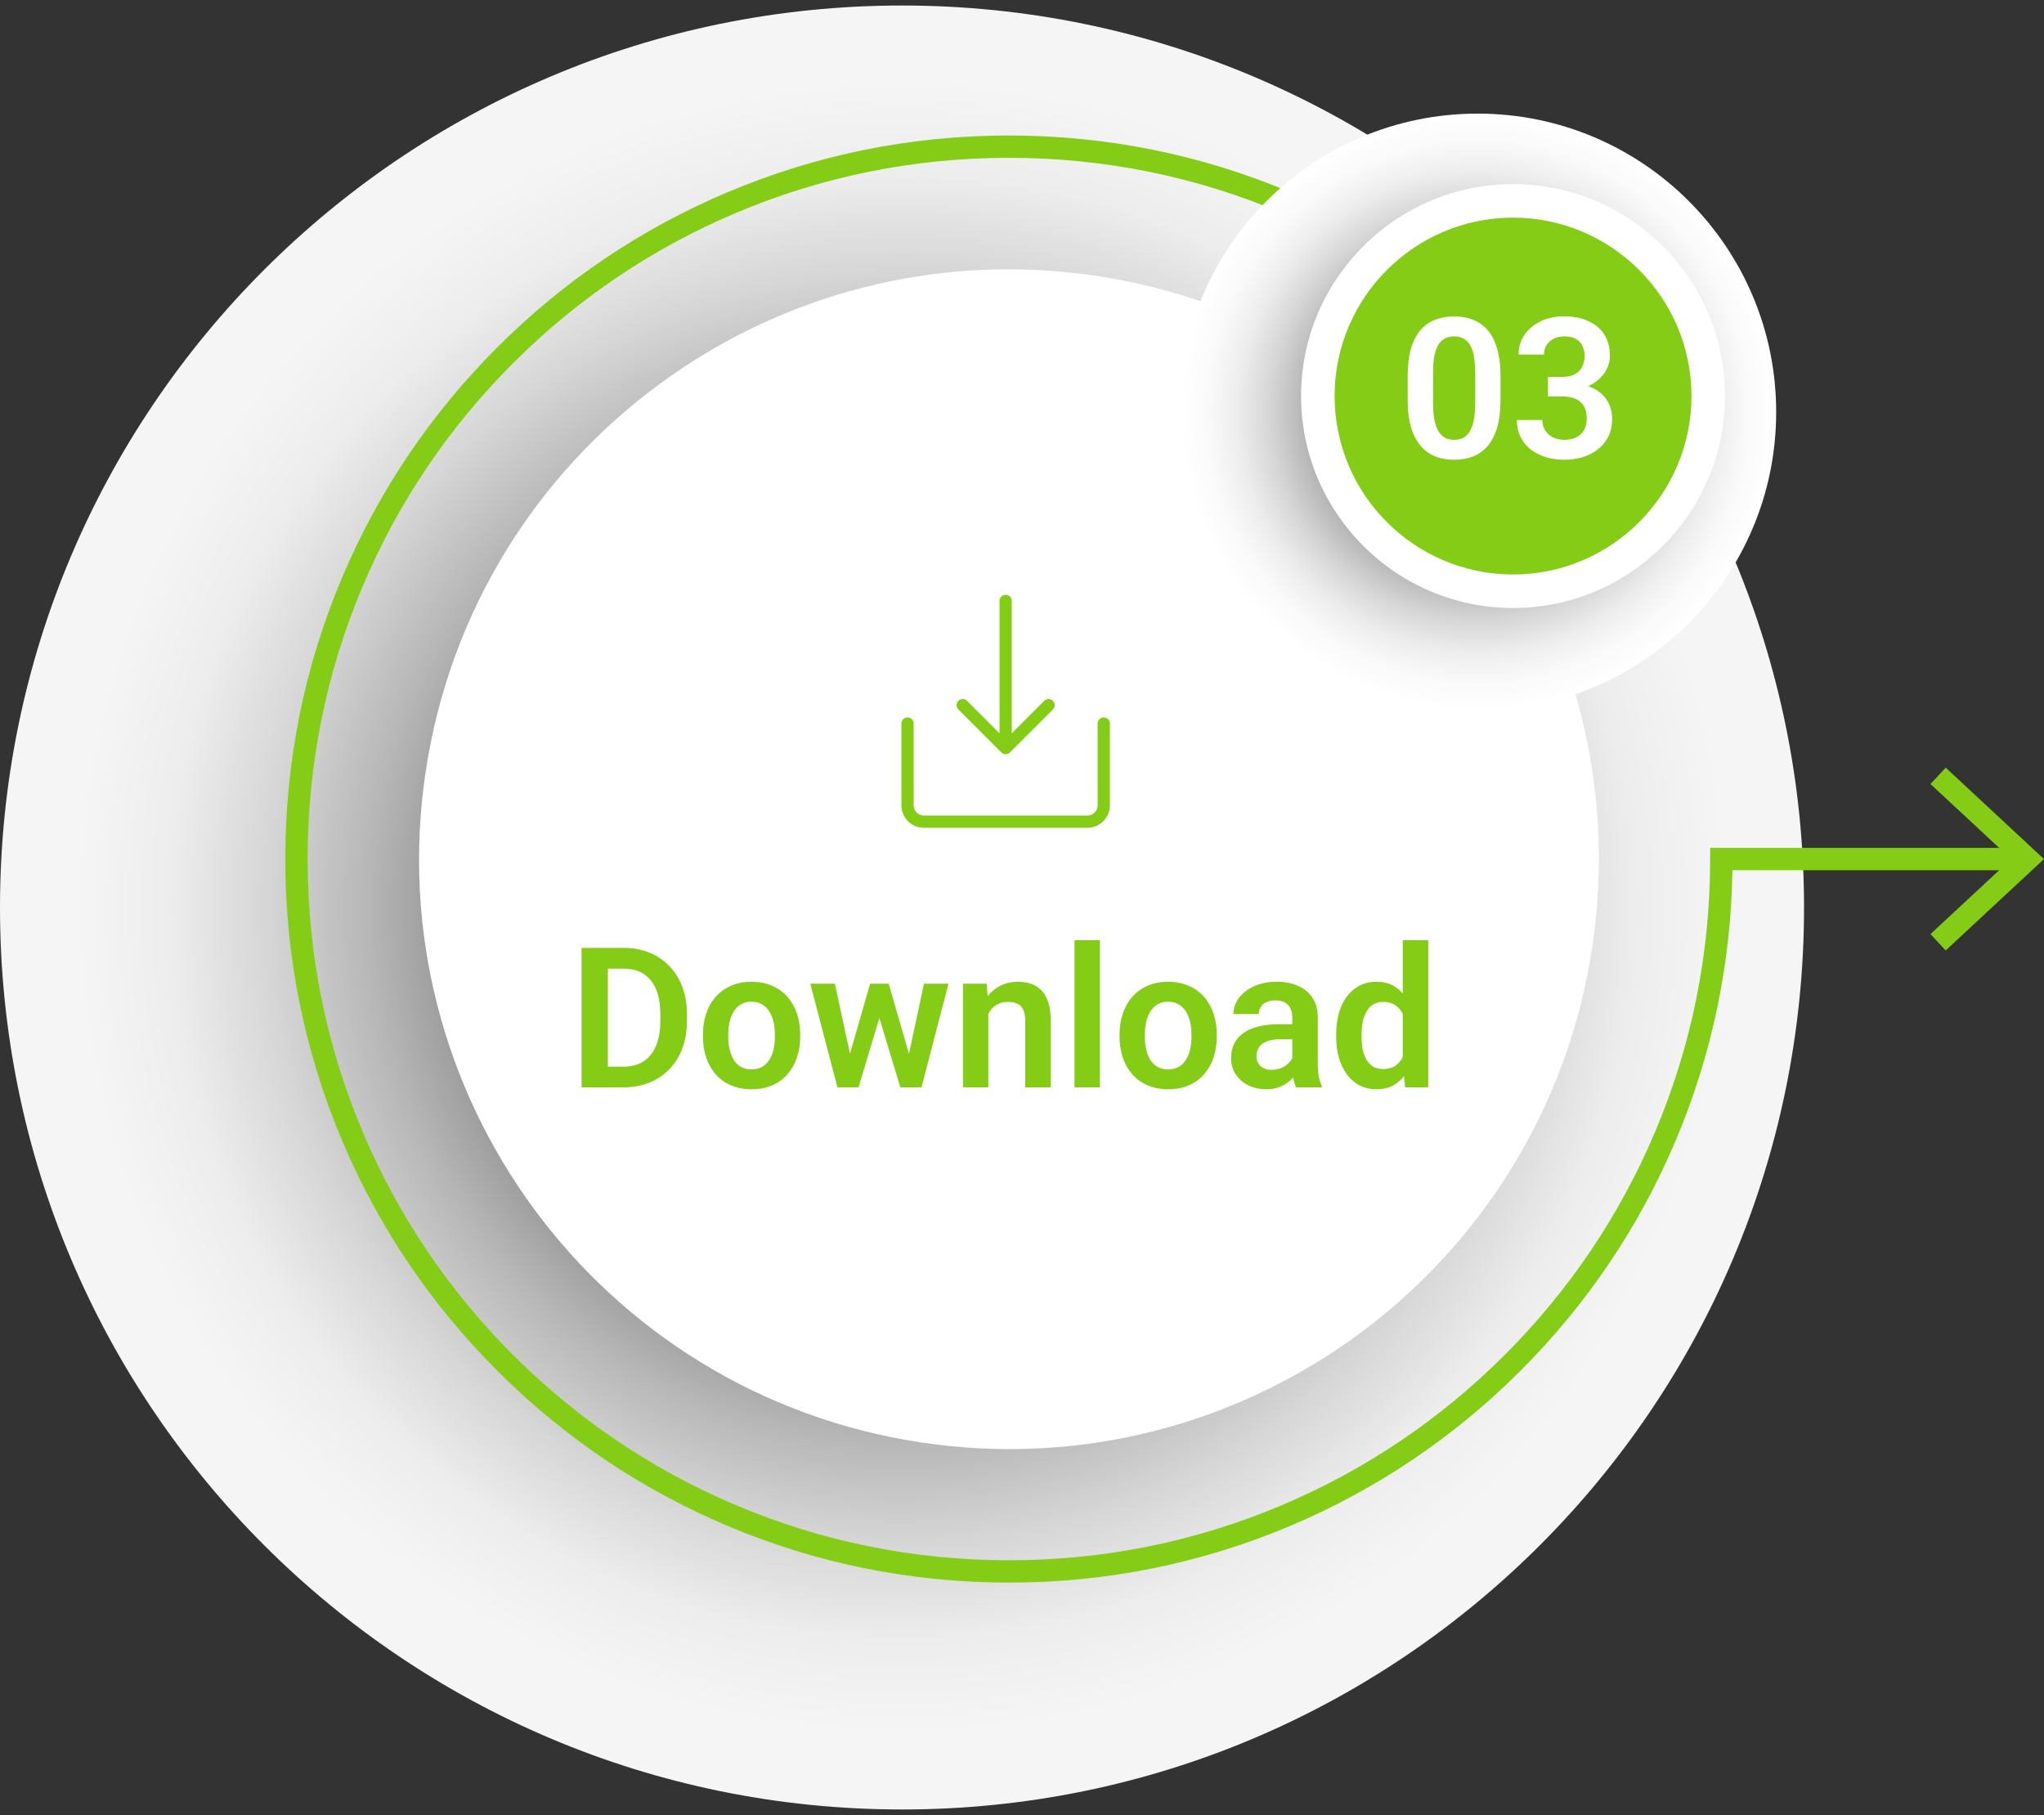 <svg width="250" height="222" viewBox="0 0 250 222" fill="none" xmlns="http://www.w3.org/2000/svg">
<rect x="0" y="0" width="250" height="222" fill="#333333" stroke="none"/>
<path d="M110.325 221.325C171.255 221.325 220.65 171.931 220.65 111C220.65 50.069 171.255 0.675 110.325 0.675C49.394 0.675 0 50.069 0 111C0 171.931 49.394 221.325 110.325 221.325Z" fill="url(#paint0_radial_123_146)"/>
<path d="M194.745 115.85C200.685 76.451 173.563 39.696 134.164 33.755C94.766 27.814 58.011 54.937 52.07 94.336C46.129 133.734 73.252 170.489 112.65 176.43C152.049 182.371 188.804 155.248 194.745 115.85Z" fill="white"/>
<path d="M123.396 193.575C111.45 193.575 99.858 191.235 88.947 186.62C78.409 182.163 68.945 175.782 60.815 167.654C52.687 159.526 46.306 150.06 41.849 139.522C37.234 128.61 34.894 117.019 34.894 105.073C34.894 93.126 37.234 81.535 41.849 70.623C46.306 60.084 52.687 50.62 60.815 42.493C68.942 34.365 78.408 27.984 88.947 23.527C99.857 18.912 111.448 16.572 123.396 16.572C135.344 16.572 146.934 18.912 157.846 23.527C168.386 27.985 177.851 34.367 185.977 42.493L184.045 44.426C176.168 36.549 166.996 30.365 156.781 26.043C146.208 21.571 134.975 19.304 123.396 19.304C111.816 19.304 100.584 21.571 90.011 26.043C79.798 30.363 70.624 36.548 62.748 44.426C54.87 52.303 48.685 61.475 44.367 71.689C39.895 82.262 37.627 93.495 37.627 105.074C37.627 116.653 39.895 127.885 44.367 138.459C48.687 148.673 54.871 157.845 62.748 165.722C70.627 173.6 79.799 179.785 90.011 184.104C100.584 188.575 111.817 190.843 123.396 190.843C134.975 190.843 146.207 188.575 156.781 184.104C166.995 179.783 176.167 173.599 184.045 165.722C191.921 157.845 198.107 148.671 202.427 138.459C206.899 127.887 209.166 116.654 209.166 105.074V103.707H247.038V106.441H211.89C211.719 117.906 209.385 129.029 204.945 139.524C200.486 150.063 194.105 159.527 185.979 167.655C177.851 175.783 168.386 182.164 157.847 186.621C146.933 191.235 135.343 193.575 123.396 193.575Z" fill="#84CC16"/>
<path d="M237.978 116.253L236.114 114.25L245.987 105.076L236.114 95.898L237.978 93.896L250 105.076L237.978 116.253Z" fill="#84CC16"/>
<path d="M180.733 86.914C200.897 86.914 217.242 70.569 217.242 50.405C217.242 30.241 200.897 13.896 180.733 13.896C160.569 13.896 144.224 30.241 144.224 50.405C144.224 70.569 160.569 86.914 180.733 86.914Z" fill="url(#paint1_radial_123_146)"/>
<path d="M208.617 52.255C210.717 39.239 201.868 26.984 188.851 24.884C175.835 22.783 163.58 31.633 161.48 44.649C159.379 57.666 168.229 69.92 181.245 72.02C194.262 74.121 206.516 65.272 208.617 52.255Z" fill="#84CC16"/>
<path d="M185.059 74.368C170.764 74.368 159.135 62.738 159.135 48.444C159.135 34.149 170.764 22.52 185.059 22.52C199.353 22.52 210.983 34.149 210.983 48.444C210.983 62.738 199.353 74.368 185.059 74.368ZM185.059 26.62C173.025 26.62 163.235 36.411 163.235 48.444C163.235 60.476 173.025 70.267 185.059 70.267C197.093 70.267 206.883 60.476 206.883 48.444C206.883 36.411 197.091 26.62 185.059 26.62Z" fill="white"/>
<path d="M183.527 46.004V48.875C183.527 50.188 183.395 51.309 183.129 52.238C182.863 53.168 182.48 53.93 181.98 54.523C181.48 55.109 180.883 55.543 180.188 55.824C179.492 56.098 178.719 56.234 177.867 56.234C177.188 56.234 176.555 56.148 175.969 55.977C175.383 55.797 174.855 55.523 174.387 55.156C173.926 54.781 173.527 54.305 173.191 53.727C172.863 53.148 172.609 52.457 172.43 51.652C172.258 50.848 172.172 49.922 172.172 48.875V46.004C172.172 44.691 172.305 43.574 172.57 42.652C172.844 41.73 173.23 40.977 173.73 40.391C174.23 39.805 174.828 39.379 175.523 39.113C176.219 38.84 176.992 38.703 177.844 38.703C178.531 38.703 179.164 38.789 179.742 38.961C180.328 39.133 180.852 39.402 181.312 39.77C181.781 40.129 182.18 40.598 182.508 41.176C182.836 41.746 183.086 42.434 183.258 43.238C183.438 44.035 183.527 44.957 183.527 46.004ZM180.434 49.297V45.57C180.434 44.914 180.395 44.344 180.316 43.859C180.246 43.367 180.141 42.949 180 42.605C179.859 42.262 179.684 41.984 179.473 41.773C179.262 41.555 179.02 41.395 178.746 41.293C178.473 41.191 178.172 41.141 177.844 41.141C177.438 41.141 177.074 41.223 176.754 41.387C176.434 41.543 176.164 41.793 175.945 42.137C175.727 42.48 175.559 42.938 175.441 43.508C175.332 44.07 175.277 44.758 175.277 45.57V49.297C175.277 49.953 175.312 50.527 175.383 51.02C175.461 51.512 175.57 51.934 175.711 52.285C175.859 52.637 176.035 52.926 176.238 53.152C176.449 53.371 176.691 53.535 176.965 53.645C177.238 53.746 177.539 53.797 177.867 53.797C178.281 53.797 178.645 53.715 178.957 53.551C179.277 53.387 179.547 53.129 179.766 52.777C179.984 52.418 180.148 51.953 180.258 51.383C180.375 50.805 180.434 50.109 180.434 49.297ZM189.328 46.098H191.074C191.691 46.098 192.199 45.992 192.598 45.781C193.004 45.562 193.305 45.266 193.5 44.891C193.703 44.508 193.805 44.066 193.805 43.566C193.805 43.074 193.715 42.648 193.535 42.289C193.355 41.922 193.082 41.641 192.715 41.445C192.355 41.242 191.895 41.141 191.332 41.141C190.879 41.141 190.461 41.23 190.078 41.41C189.703 41.59 189.402 41.848 189.176 42.184C188.957 42.512 188.848 42.906 188.848 43.367H185.742C185.742 42.445 185.984 41.637 186.469 40.941C186.961 40.238 187.625 39.688 188.461 39.289C189.297 38.891 190.23 38.691 191.262 38.691C192.387 38.691 193.371 38.879 194.215 39.254C195.066 39.621 195.727 40.164 196.195 40.883C196.672 41.602 196.91 42.492 196.91 43.555C196.91 44.062 196.789 44.57 196.547 45.078C196.312 45.578 195.965 46.031 195.504 46.438C195.051 46.836 194.492 47.16 193.828 47.41C193.172 47.652 192.418 47.773 191.566 47.773H189.328V46.098ZM189.328 48.488V46.836H191.566C192.527 46.836 193.359 46.949 194.062 47.176C194.773 47.395 195.359 47.707 195.82 48.113C196.281 48.512 196.621 48.977 196.84 49.508C197.066 50.039 197.18 50.609 197.18 51.219C197.18 52.016 197.031 52.727 196.734 53.352C196.438 53.969 196.02 54.492 195.48 54.922C194.949 55.352 194.324 55.68 193.605 55.906C192.887 56.125 192.109 56.234 191.273 56.234C190.547 56.234 189.84 56.137 189.152 55.941C188.473 55.738 187.859 55.438 187.312 55.039C186.766 54.633 186.332 54.125 186.012 53.516C185.691 52.898 185.531 52.184 185.531 51.371H188.637C188.637 51.84 188.75 52.258 188.977 52.625C189.211 52.992 189.531 53.281 189.938 53.492C190.352 53.695 190.816 53.797 191.332 53.797C191.902 53.797 192.391 53.695 192.797 53.492C193.211 53.281 193.527 52.984 193.746 52.602C193.965 52.211 194.074 51.746 194.074 51.207C194.074 50.566 193.953 50.047 193.711 49.648C193.469 49.25 193.121 48.957 192.668 48.77C192.223 48.582 191.691 48.488 191.074 48.488H189.328Z" fill="white"/>
<path d="M111 88.5V98.5C111 99.605 111.895 100.5 113 100.5H133C134.105 100.5 135 99.605 135 98.5V88.5" stroke="#84CC16" stroke-width="1.5" stroke-linecap="round" stroke-linejoin="round"/>
<path d="M123 73.5V91.5M123 91.5L117.75 86.25M123 91.5L128.25 86.25" stroke="#84CC16" stroke-width="1.5" stroke-linecap="round" stroke-linejoin="round"/>
<path d="M76.227 133H72.547L72.57 130.469H76.227C77.219 130.469 78.051 130.25 78.723 129.812C79.394 129.367 79.902 128.73 80.246 127.902C80.59 127.066 80.762 126.066 80.762 124.902V124.023C80.762 123.125 80.664 122.332 80.469 121.645C80.273 120.957 79.984 120.379 79.602 119.91C79.227 119.441 78.762 119.086 78.207 118.844C77.652 118.602 77.016 118.48 76.297 118.48H72.477V115.938H76.297C77.438 115.938 78.477 116.129 79.414 116.512C80.359 116.895 81.176 117.445 81.863 118.164C82.559 118.875 83.09 119.727 83.457 120.719C83.832 121.711 84.019 122.82 84.019 124.047V124.902C84.019 126.121 83.832 127.23 83.457 128.23C83.09 129.223 82.559 130.074 81.863 130.785C81.176 131.496 80.356 132.043 79.402 132.426C78.449 132.809 77.391 133 76.227 133ZM74.352 115.938V133H71.129V115.938H74.352ZM85.977 126.789V126.543C85.977 125.613 86.109 124.758 86.375 123.977C86.641 123.188 87.027 122.504 87.535 121.926C88.043 121.348 88.664 120.898 89.398 120.578C90.133 120.25 90.969 120.086 91.906 120.086C92.859 120.086 93.703 120.25 94.438 120.578C95.18 120.898 95.805 121.348 96.312 121.926C96.82 122.504 97.207 123.188 97.473 123.977C97.738 124.758 97.871 125.613 97.871 126.543V126.789C97.871 127.711 97.738 128.566 97.473 129.355C97.207 130.137 96.82 130.82 96.312 131.406C95.805 131.984 95.184 132.434 94.449 132.754C93.715 133.074 92.875 133.234 91.93 133.234C90.992 133.234 90.152 133.074 89.41 132.754C88.668 132.434 88.043 131.984 87.535 131.406C87.027 130.82 86.641 130.137 86.375 129.355C86.109 128.566 85.977 127.711 85.977 126.789ZM89.07 126.543V126.789C89.07 127.344 89.125 127.863 89.234 128.348C89.344 128.832 89.512 129.258 89.738 129.625C89.965 129.992 90.258 130.281 90.617 130.492C90.984 130.695 91.422 130.797 91.93 130.797C92.43 130.797 92.859 130.695 93.219 130.492C93.578 130.281 93.871 129.992 94.098 129.625C94.332 129.258 94.504 128.832 94.613 128.348C94.723 127.863 94.777 127.344 94.777 126.789V126.543C94.777 125.996 94.723 125.484 94.613 125.008C94.504 124.523 94.332 124.098 94.098 123.73C93.871 123.355 93.574 123.062 93.207 122.852C92.848 122.633 92.414 122.523 91.906 122.523C91.406 122.523 90.977 122.633 90.617 122.852C90.258 123.062 89.965 123.355 89.738 123.73C89.512 124.098 89.344 124.523 89.234 125.008C89.125 125.484 89.07 125.996 89.07 126.543ZM103.648 129.953L106.426 120.32H108.395L107.809 123.648L105.008 133H103.309L103.648 129.953ZM102.113 120.32L104.199 129.977L104.387 133H102.43L99.102 120.32H102.113ZM110.973 129.836L113.012 120.32H116.012L112.707 133H110.75L110.973 129.836ZM108.699 120.32L111.453 129.859L111.816 133H110.117L107.293 123.648L106.719 120.32H108.699ZM120.875 123.027V133H117.781V120.32H120.688L120.875 123.027ZM120.383 126.203H119.469C119.477 125.281 119.602 124.445 119.844 123.695C120.086 122.945 120.426 122.301 120.863 121.762C121.309 121.223 121.836 120.809 122.445 120.52C123.055 120.23 123.734 120.086 124.484 120.086C125.094 120.086 125.645 120.172 126.137 120.344C126.629 120.516 127.051 120.789 127.402 121.164C127.762 121.539 128.035 122.031 128.223 122.641C128.418 123.242 128.516 123.984 128.516 124.867V133H125.398V124.844C125.398 124.266 125.312 123.809 125.141 123.473C124.977 123.137 124.734 122.898 124.414 122.758C124.102 122.617 123.715 122.547 123.254 122.547C122.777 122.547 122.359 122.645 122 122.84C121.648 123.027 121.352 123.289 121.109 123.625C120.875 123.961 120.695 124.348 120.57 124.785C120.445 125.223 120.383 125.695 120.383 126.203ZM134.527 115V133H131.422V115H134.527ZM136.93 126.789V126.543C136.93 125.613 137.062 124.758 137.328 123.977C137.594 123.188 137.98 122.504 138.488 121.926C138.996 121.348 139.617 120.898 140.352 120.578C141.086 120.25 141.922 120.086 142.859 120.086C143.812 120.086 144.656 120.25 145.391 120.578C146.133 120.898 146.758 121.348 147.266 121.926C147.773 122.504 148.16 123.188 148.426 123.977C148.691 124.758 148.824 125.613 148.824 126.543V126.789C148.824 127.711 148.691 128.566 148.426 129.355C148.16 130.137 147.773 130.82 147.266 131.406C146.758 131.984 146.137 132.434 145.402 132.754C144.668 133.074 143.828 133.234 142.883 133.234C141.945 133.234 141.105 133.074 140.363 132.754C139.621 132.434 138.996 131.984 138.488 131.406C137.98 130.82 137.594 130.137 137.328 129.355C137.062 128.566 136.93 127.711 136.93 126.789ZM140.023 126.543V126.789C140.023 127.344 140.078 127.863 140.188 128.348C140.297 128.832 140.465 129.258 140.691 129.625C140.918 129.992 141.211 130.281 141.57 130.492C141.938 130.695 142.375 130.797 142.883 130.797C143.383 130.797 143.812 130.695 144.172 130.492C144.531 130.281 144.824 129.992 145.051 129.625C145.285 129.258 145.457 128.832 145.566 128.348C145.676 127.863 145.73 127.344 145.73 126.789V126.543C145.73 125.996 145.676 125.484 145.566 125.008C145.457 124.523 145.285 124.098 145.051 123.73C144.824 123.355 144.527 123.062 144.16 122.852C143.801 122.633 143.367 122.523 142.859 122.523C142.359 122.523 141.93 122.633 141.57 122.852C141.211 123.062 140.918 123.355 140.691 123.73C140.465 124.098 140.297 124.523 140.188 125.008C140.078 125.484 140.023 125.996 140.023 126.543ZM158.059 130.305V124.457C158.059 124.027 157.984 123.656 157.836 123.344C157.688 123.031 157.461 122.789 157.156 122.617C156.852 122.445 156.465 122.359 155.996 122.359C155.582 122.359 155.219 122.43 154.906 122.57C154.602 122.711 154.367 122.91 154.203 123.168C154.039 123.418 153.957 123.707 153.957 124.035H150.852C150.852 123.512 150.977 123.016 151.227 122.547C151.477 122.07 151.832 121.648 152.293 121.281C152.762 120.906 153.32 120.613 153.969 120.402C154.625 120.191 155.359 120.086 156.172 120.086C157.133 120.086 157.988 120.25 158.738 120.578C159.496 120.898 160.09 121.383 160.52 122.031C160.957 122.68 161.176 123.496 161.176 124.48V130.012C161.176 130.645 161.215 131.188 161.293 131.641C161.379 132.086 161.504 132.473 161.668 132.801V133H158.516C158.367 132.68 158.254 132.273 158.176 131.781C158.098 131.281 158.059 130.789 158.059 130.305ZM158.492 125.277L158.516 127.117H156.559C156.074 127.117 155.648 127.168 155.281 127.27C154.914 127.363 154.613 127.504 154.379 127.691C154.145 127.871 153.969 128.09 153.852 128.348C153.734 128.598 153.676 128.883 153.676 129.203C153.676 129.516 153.746 129.797 153.887 130.047C154.035 130.297 154.246 130.496 154.52 130.645C154.801 130.785 155.129 130.855 155.504 130.855C156.051 130.855 156.527 130.746 156.934 130.527C157.34 130.301 157.656 130.027 157.883 129.707C158.109 129.387 158.23 129.082 158.246 128.793L159.137 130.129C159.027 130.449 158.863 130.789 158.645 131.148C158.426 131.508 158.145 131.844 157.801 132.156C157.457 132.469 157.043 132.727 156.559 132.93C156.074 133.133 155.512 133.234 154.871 133.234C154.051 133.234 153.316 133.07 152.668 132.742C152.02 132.414 151.508 131.965 151.133 131.395C150.758 130.824 150.57 130.176 150.57 129.449C150.57 128.777 150.695 128.184 150.945 127.668C151.195 127.152 151.566 126.719 152.059 126.367C152.551 126.008 153.16 125.738 153.887 125.559C154.621 125.371 155.461 125.277 156.406 125.277H158.492ZM171.57 130.305V115H174.688V133H171.875L171.57 130.305ZM163.426 126.812V126.566C163.426 125.598 163.535 124.719 163.754 123.93C163.98 123.133 164.309 122.449 164.738 121.879C165.168 121.309 165.688 120.867 166.297 120.555C166.914 120.242 167.613 120.086 168.395 120.086C169.152 120.086 169.812 120.238 170.375 120.543C170.945 120.848 171.43 121.281 171.828 121.844C172.234 122.406 172.559 123.074 172.801 123.848C173.043 124.613 173.219 125.457 173.328 126.379V127.047C173.219 127.945 173.043 128.77 172.801 129.52C172.559 130.27 172.234 130.926 171.828 131.488C171.43 132.043 170.945 132.473 170.375 132.777C169.805 133.082 169.137 133.234 168.371 133.234C167.598 133.234 166.902 133.074 166.285 132.754C165.676 132.434 165.156 131.984 164.727 131.406C164.305 130.828 163.98 130.148 163.754 129.367C163.535 128.586 163.426 127.734 163.426 126.812ZM166.531 126.566V126.812C166.531 127.359 166.578 127.871 166.672 128.348C166.766 128.824 166.918 129.246 167.129 129.613C167.34 129.973 167.609 130.254 167.938 130.457C168.273 130.66 168.68 130.762 169.156 130.762C169.766 130.762 170.266 130.629 170.656 130.363C171.055 130.09 171.363 129.719 171.582 129.25C171.801 128.773 171.941 128.238 172.004 127.645V125.805C171.973 125.336 171.891 124.902 171.758 124.504C171.633 124.105 171.453 123.762 171.219 123.473C170.992 123.184 170.711 122.957 170.375 122.793C170.039 122.629 169.641 122.547 169.18 122.547C168.703 122.547 168.297 122.652 167.961 122.863C167.625 123.066 167.352 123.352 167.141 123.719C166.93 124.086 166.773 124.512 166.672 124.996C166.578 125.48 166.531 126.004 166.531 126.566Z" fill="#84CC16"/>
<defs>
<radialGradient id="paint0_radial_123_146" cx="0" cy="0" r="1" gradientUnits="userSpaceOnUse" gradientTransform="translate(110.325 111) scale(110.325 110.325)">
<stop offset="0.178"/>
<stop offset="0.243" stop-color="#242424"/>
<stop offset="0.359" stop-color="#5D5D5D"/>
<stop offset="0.475" stop-color="#8F8F8F"/>
<stop offset="0.589" stop-color="#B7B7B7"/>
<stop offset="0.7" stop-color="#D6D6D6"/>
<stop offset="0.807" stop-color="#EDEDED"/>
<stop offset="0.909" stop-color="#F5F5F5"/>
<stop offset="1" stop-color="#F5F5F5"/>
</radialGradient>
<radialGradient id="paint1_radial_123_146" cx="0" cy="0" r="1" gradientUnits="userSpaceOnUse" gradientTransform="translate(180.733 50.405) scale(36.509 36.509)">
<stop offset="0.178"/>
<stop offset="0.243" stop-color="#242424"/>
<stop offset="0.359" stop-color="#5D5D5D"/>
<stop offset="0.475" stop-color="#8F8F8F"/>
<stop offset="0.589" stop-color="#B7B7B7"/>
<stop offset="0.7" stop-color="#D6D6D6"/>
<stop offset="0.807" stop-color="#EDEDED"/>
<stop offset="0.909" stop-color="#FAFAFA"/>
<stop offset="1" stop-color="white"/>
</radialGradient>
</defs>
</svg>
